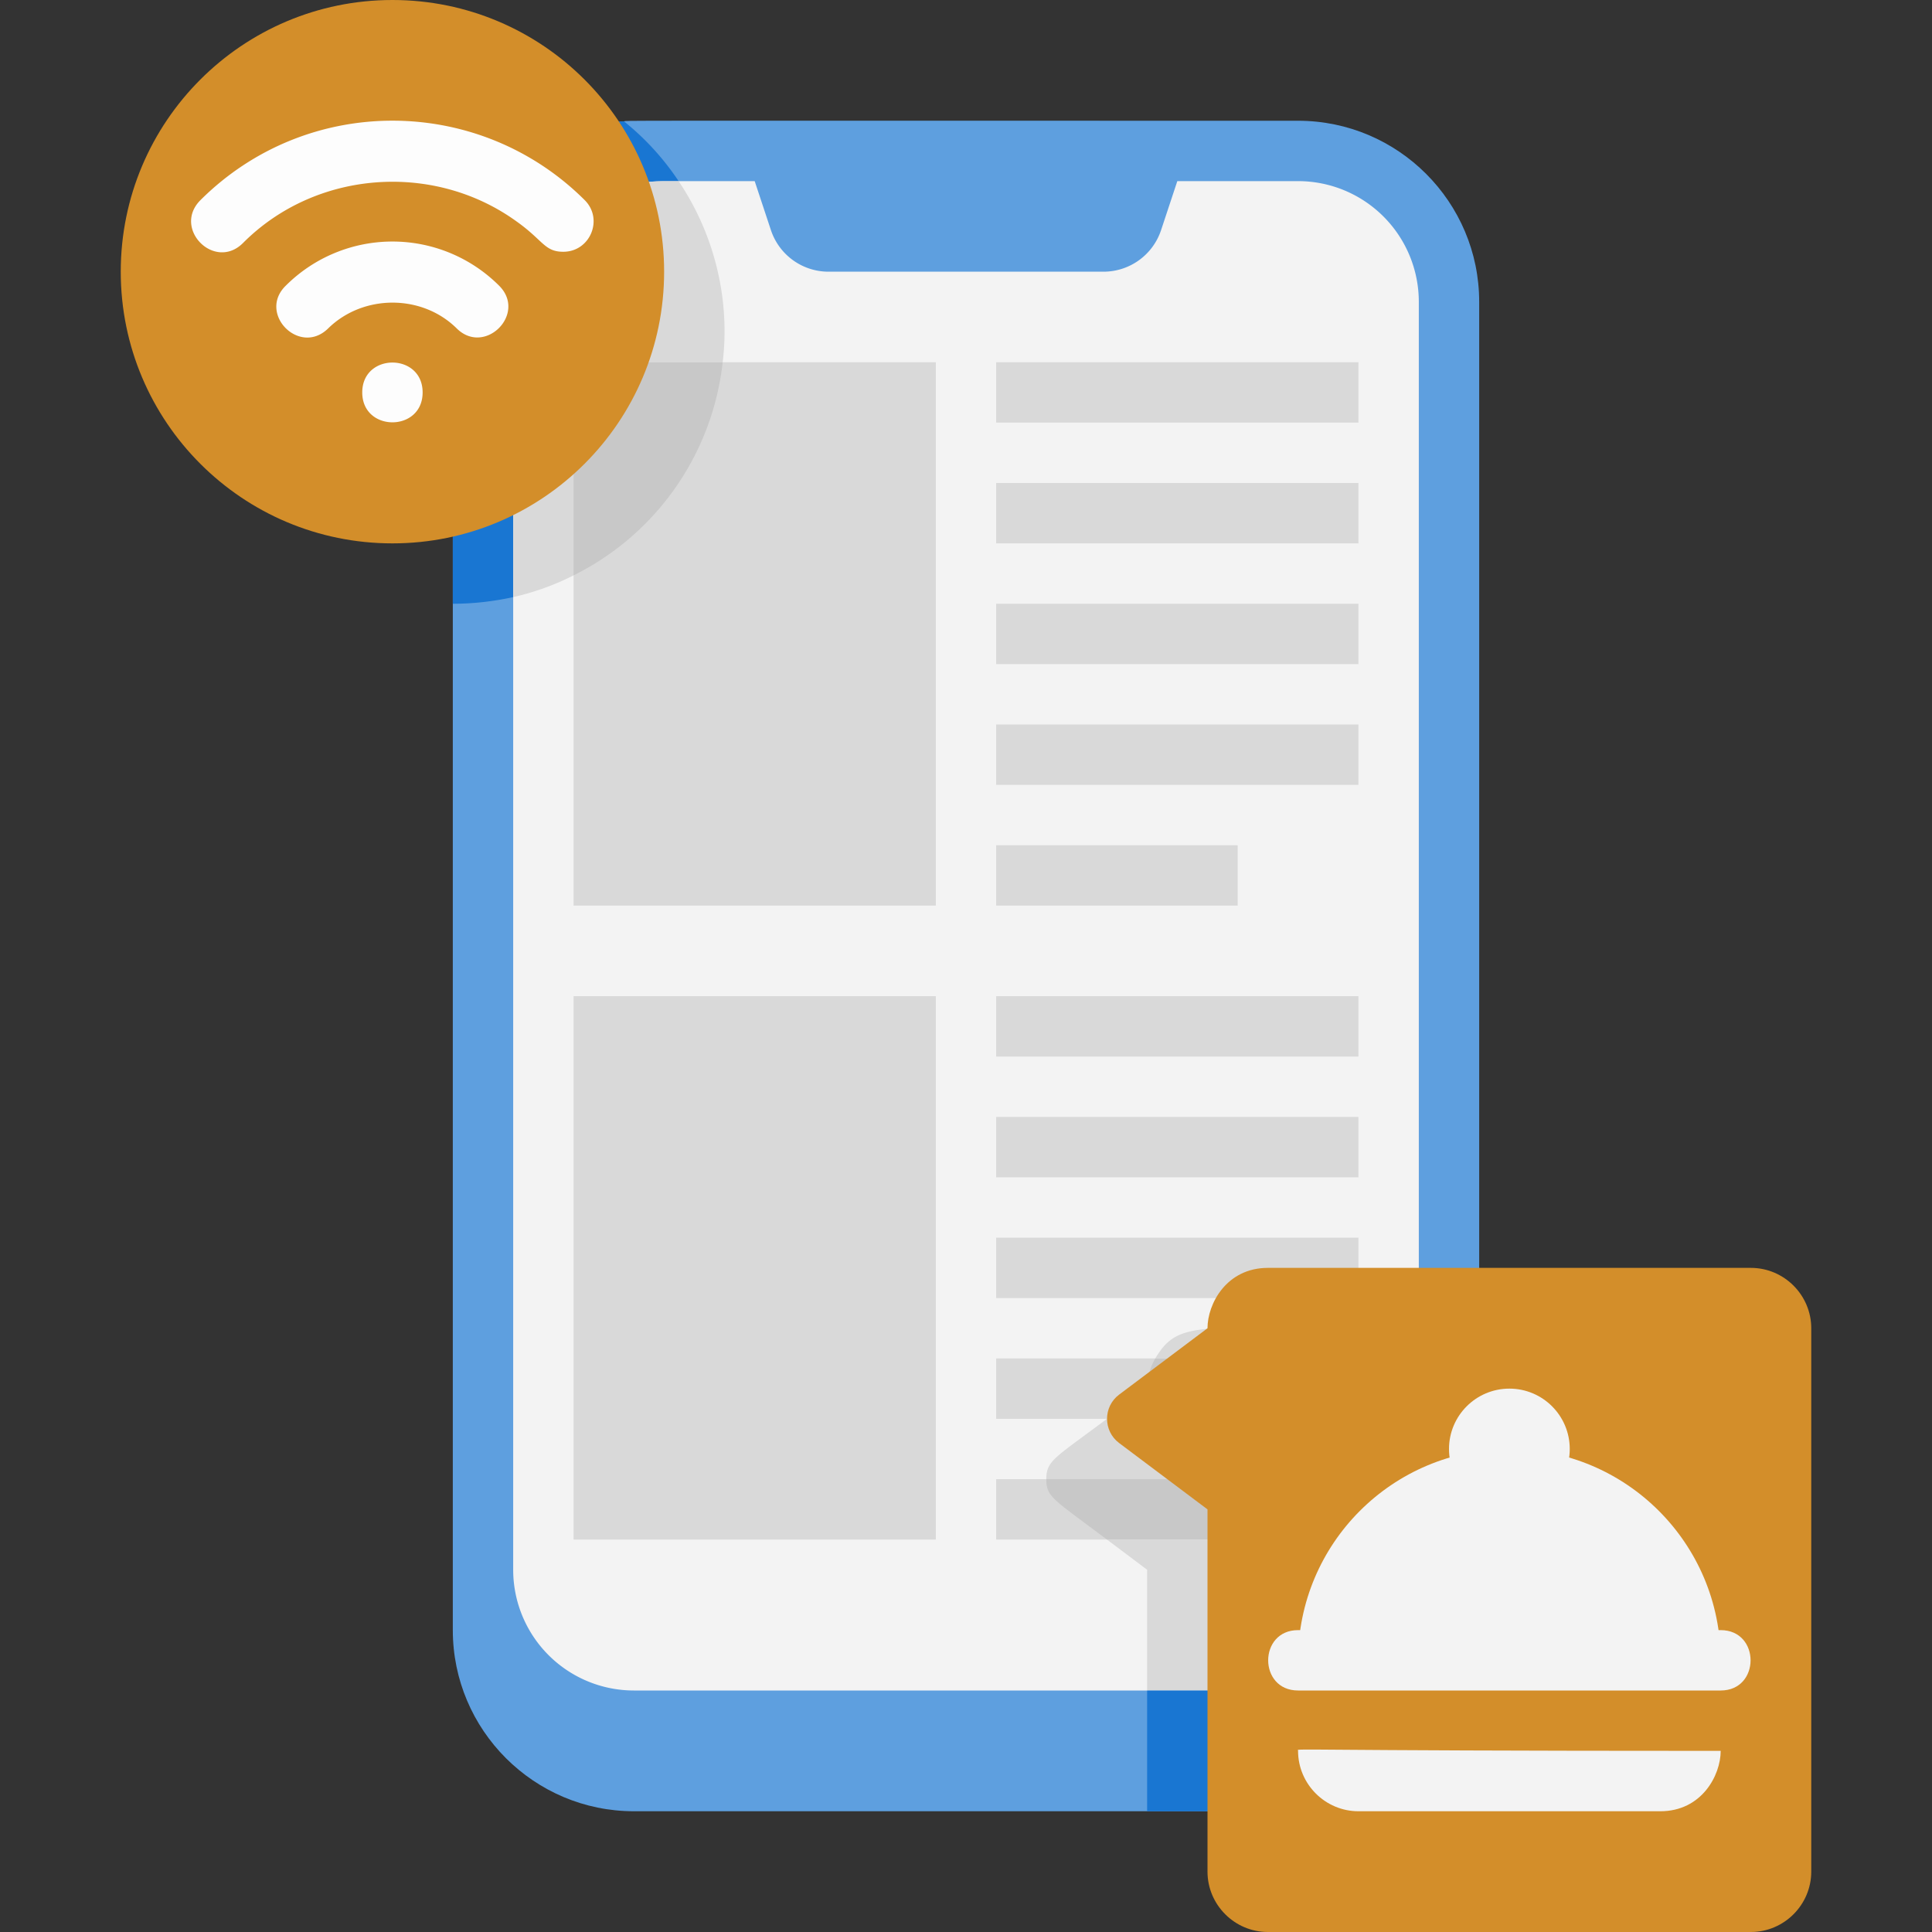 <svg xmlns="http://www.w3.org/2000/svg" viewBox="0 0 64 64" xmlns:v="https://vecta.io/nano"><rect x="0" y="0" width="64" height="64" fill="#333333" stroke="none"/><path d="M49 10v44c0 3.31-2.69 6-6 6H21c-3.31 0-6-2.69-6-6V10c0-3.2 2.51-5.82 5.67-5.98C20.84 3.99 19.24 4 43 4c3.31 0 6 2.69 6 6z" fill="#5e9fdf"/><path d="M47 10v42a4 4 0 0 1-4 4H21a4 4 0 0 1-4-4V11c0-2.76 2.24-5 5-5h3l.54 1.63A2.01 2.01 0 0 0 27.44 9h9.12a2.01 2.01 0 0 0 1.9-1.37L39 6h4a4 4 0 0 1 4 4z" fill="#f3f3f3"/><path d="M19 12h12v18H19zm0 21h12v18H19z" fill="#d9d9d9"/><path d="M22.48 6H22c-2.76 0-5 2.24-5 5v8.78c-.64.14-1.31.22-2 .22V10c0-3.2 2.51-5.82 5.67-5.98A8.75 8.75 0 0 1 22.48 6z" fill="#1976d2"/><path d="M23.94 12H19v7.06c-.63.32-1.3.56-2 .72V11c0-2.76 2.24-5 5-5h.48c1.25 1.86 1.7 4.03 1.46 6z" fill="#d9d9d9"/><path d="M23.94 12A8.99 8.99 0 0 1 19 19.06V12h4.94z" fill="#c8c8c8"/><circle cx="13" cy="9" r="9" fill="#d38e2a"/><path d="M15.13 10.88c-1.15-1.14-3.1-1.14-4.26 0-.95.93-2.35-.5-1.4-1.42a5 5 0 0 1 7.06 0c.94.93-.47 2.34-1.4 1.42zm3.53-2.54c-.63 0-.66-.38-1.57-1.02-2.73-1.96-6.63-1.69-9.04.73-.94.94-2.35-.48-1.41-1.42 3.54-3.53 9.23-3.49 12.73 0 .63.63.18 1.71-.71 1.71zM14 13c0-1.32-2-1.32-2 0s2 1.32 2 0z" fill="#fdfdfd"/><g fill="#d9d9d9"><path d="M33 12h12v2H33zm0 4h12v2H33zm0 4h12v2H33zm0 4h12v2H33zm0 4h8v2h-8zm0 5h12v2H33zm0 4h12v2H33zm0 4h12v2H33zm0 4h12v2H33zm0 4h8v2h-8z"/><path d="M47 44v8a4 4 0 0 1-4 4h-5v-4l-1.33-1H41v-2h-6.34c0-.62.29-.71 2.01-2H45v-2h-6.73c.8-1.33 1.42-1 8.73-1z"/></g><path d="M34.66 49H41v2h-4.33c-1.8-1.35-2.01-1.41-2.01-2z" fill="#c8c8c8"/><path d="M49 44v10c0 3.31-2.69 6-6 6h-5v-4h5a4 4 0 0 0 4-4v-8h2z" fill="#1976d2"/><path d="M45 45v2h-8.33L38 46c0-.36.1-.71.27-1H45z" fill="#c8c8c8"/><path d="M60 44v18c0 1.1-.9 2-2 2H42c-1.1 0-2-.9-2-2V50l-2.93-2.2c-.53-.4-.53-1.2 0-1.6L40 44c0-.81.63-2 2-2h16c1.1 0 2 .9 2 2z" fill="#d38e2a"/><g fill="#f3f3f3"><path d="M57 55H43c0-3.87 3.13-7 7-7s7 3.13 7 7zm-2 5H45c-1.1 0-2-.9-2-2 0-.1-.8 0 14 0 0 .81-.63 2-2 2z"/><path d="M57 56H43c-1.32 0-1.32-2 0-2h14c1.32 0 1.32 2 0 2z"/><circle cx="50" cy="48" r="2"/></g></svg>